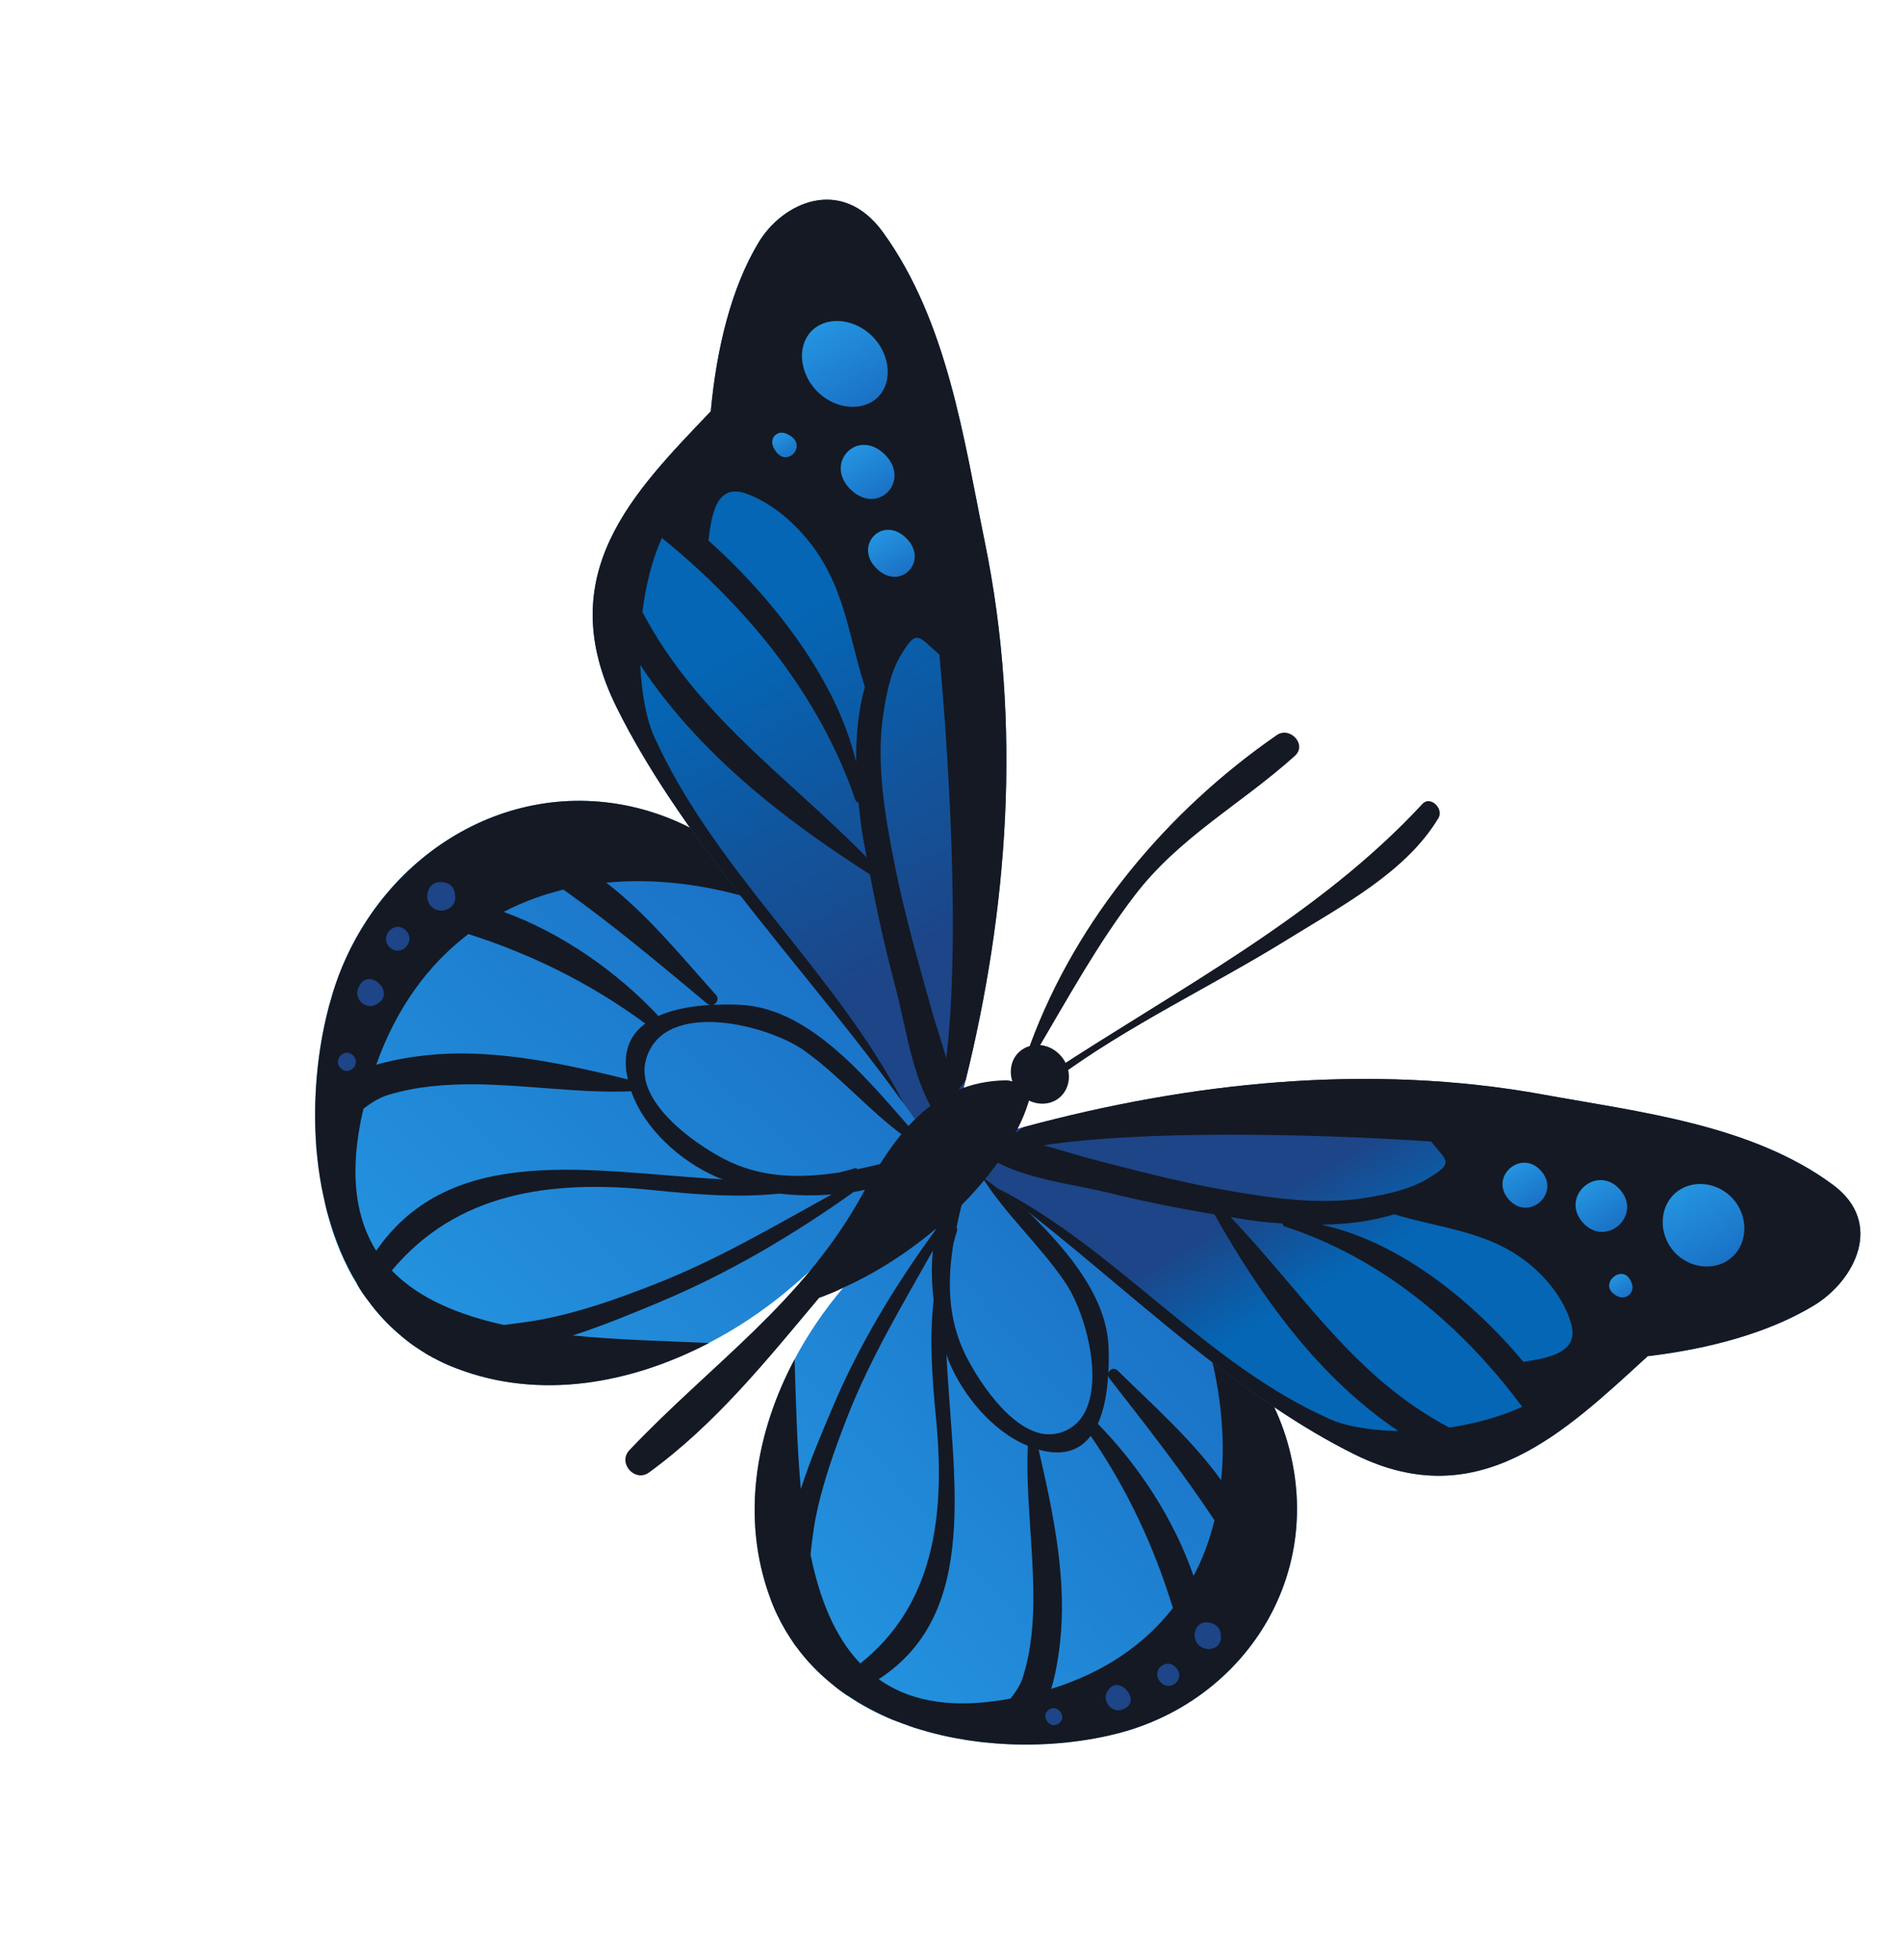 <svg width="264" height="272" viewBox="0 0 264 272" fill="none" xmlns="http://www.w3.org/2000/svg">
<path d="M155.429 240.509C150.815 241.723 145.477 242.316 140.024 242.082C138.816 242.03 137.608 241.933 136.374 241.801C135.621 241.724 134.857 241.593 134.079 241.491C134.032 241.488 133.937 241.478 133.869 241.448C132.471 241.231 131.054 240.946 129.664 240.58C129.428 240.508 129.166 240.46 128.929 240.388C128.199 240.187 127.496 239.972 126.786 239.755C126.694 239.699 126.62 239.667 126.525 239.657C125.727 239.382 124.949 239.09 124.172 238.792C124.101 238.764 124.054 238.717 123.985 238.727C121.73 237.825 119.576 236.69 117.592 235.317C116.839 234.811 116.122 234.279 115.419 233.679C113.607 232.206 111.939 230.5 110.518 228.541L110.377 228.383C109.919 227.715 109.507 227.057 109.07 226.363C108.211 224.891 107.437 223.334 106.84 221.625C102.822 210.537 104.924 198.777 110.286 188.663C112.161 185.11 114.447 181.794 117.02 178.74L117.046 178.724C121.057 173.978 125.719 169.976 130.686 167.05C131.336 166.673 131.988 166.285 132.662 165.924C132.88 165.827 133.406 165.452 134.062 164.967C134.762 164.496 135.563 163.882 136.285 163.338C136.578 163.128 136.845 162.944 137.061 162.749C137.644 162.335 138.028 162.043 138.031 161.996L138.056 161.971C138.105 161.883 138.178 161.821 138.199 161.754L138.229 161.727C138.277 161.733 138.323 161.692 138.369 161.745C143.748 164.137 149.627 167.401 155.249 171.348C159.52 174.342 163.661 177.782 167.269 181.595C167.795 182.148 168.355 182.736 168.863 183.309C172.142 186.994 174.914 191.023 176.851 195.282C177.838 197.388 178.613 199.592 179.132 201.845C183.355 219.778 172.134 236.061 155.426 240.505L155.429 240.509Z" fill="url(#paint0_linear_72_2)"/>
<path d="M179.134 201.849C178.621 199.597 177.846 197.393 176.853 195.285C174.914 191.023 172.148 186.995 168.865 183.313C168.357 182.739 167.801 182.149 167.271 181.598C166.719 181.849 166.346 182.41 166.614 183.147C169.13 190.666 170.089 197.882 169.591 204.462C169.532 204.79 169.525 205.123 169.494 205.431C165.458 199.806 159.859 194.858 155.179 190.265C154.647 189.71 153.993 190.045 153.836 190.555C153.922 189.268 153.903 188.032 153.877 187.024C153.535 177.37 143.506 169.001 137.064 162.746C136.649 162.323 135.881 162.719 136.243 163.283C136.26 163.3 136.275 163.317 136.289 163.336C139.602 168.617 144.412 172.866 147.908 178.076C151.275 183.036 154.657 196.873 146.928 198.907C141.435 200.343 135.971 192.015 133.981 187.991C131.522 182.987 131.507 177.733 132.323 172.64C132.486 171.992 132.665 171.364 132.869 170.717C132.92 170.583 132.859 170.459 132.758 170.397C133.143 168.523 133.592 166.736 134.062 164.967C134.197 164.34 134.381 163.709 134.537 163.11C134.827 162.019 133.191 161.082 132.643 162.124C131.839 163.662 131.182 165.316 130.684 167.046C130.322 168.254 130.054 169.467 129.831 170.734C124.249 178.387 119.21 186.668 115.506 195.476C114.089 198.813 112.45 202.627 111.161 206.647C110.6 200.572 110.474 194.31 110.287 188.657C104.923 198.767 102.82 210.533 106.842 221.619C107.439 223.328 108.211 224.89 109.071 226.357C109.509 227.051 109.915 227.708 110.378 228.377L110.519 228.535C111.94 230.494 113.609 232.2 115.421 233.673C116.123 234.273 116.838 234.801 117.593 235.311L117.615 235.288C119.619 236.645 121.728 237.761 123.984 238.717C124.053 238.707 124.1 238.754 124.172 238.783C124.948 239.08 125.728 239.376 126.524 239.648C126.62 239.657 126.691 239.686 126.786 239.745C127.495 239.962 128.199 240.178 128.929 240.378C129.165 240.45 129.427 240.498 129.664 240.57C131.051 240.932 132.475 241.219 133.869 241.438C133.936 241.469 134.032 241.478 134.078 241.481C134.856 241.584 135.62 241.714 136.373 241.791C137.607 241.923 138.816 242.02 140.023 242.073C145.479 242.31 150.815 241.714 155.428 240.499C172.135 236.055 183.356 219.772 179.134 201.839L179.134 201.849ZM153.812 190.823C153.828 190.989 153.853 191.153 153.991 191.313C159.121 197.885 164.045 204.172 168.569 210.991C167.909 213.713 166.965 216.316 165.663 218.708C162.944 210.857 158.076 203.41 152.381 197.61C153.287 195.603 153.688 193.12 153.81 190.82L153.812 190.823ZM119.408 230.871C115.823 227.134 113.726 221.766 112.505 215.765C112.66 214.183 112.871 212.604 113.143 211.009C114.128 205.914 115.889 201.056 117.748 196.306C120.919 188.306 125.308 181.005 129.484 173.559C129.252 175.859 129.318 178.175 129.593 180.445C128.959 185.896 129.407 191.552 129.954 197.216C131.223 210.712 129.493 222.845 119.411 230.869L119.408 230.871ZM138.417 236.045C131.197 237.091 125.886 235.847 121.967 233.048C136.231 223.815 132.151 204.916 131.372 187.958C131.502 188.311 131.618 188.673 131.727 188.999C133.673 193.662 137.771 198.678 142.662 200.659C142.373 207.436 143.382 214.318 143.43 221.125C143.468 225.094 143.156 228.951 142.018 232.655C141.655 233.853 140.99 234.813 140.253 235.744C139.656 235.851 139.034 235.972 138.416 236.051L138.417 236.045ZM145.915 234.394C146.768 231.496 147.135 228.379 147.281 226.344C147.895 218.176 146.071 209.391 144.165 201.204C144.875 201.37 145.584 201.543 146.297 201.568C148.618 201.708 150.256 200.783 151.388 199.278C156.539 206.806 160.193 214.678 162.801 223.182C158.872 228.215 153.27 232.118 145.919 234.392L145.915 234.394Z" fill="#151923"/>
<path d="M163.258 231.467C161.899 229.916 159.675 231.869 161.038 233.418C162.401 234.968 164.619 233.012 163.258 231.467Z" fill="#1D4587"/>
<path d="M153.794 234.613C153.757 234.669 153.723 234.723 153.69 234.778C152.867 236.118 154.425 237.893 155.86 237.245C155.916 237.213 155.976 237.188 156.037 237.163C158.534 236.033 155.234 232.28 153.798 234.611L153.794 234.613Z" fill="#1D4587"/>
<path d="M147.117 237.499C146.073 236.309 144.365 237.803 145.412 238.997C146.457 240.187 148.167 238.69 147.117 237.499Z" fill="#1D4587"/>
<path d="M169.472 227.233C169.461 227.13 169.463 227.039 169.459 226.937C169.425 226.053 168.839 225.386 167.969 225.237C167.866 225.222 167.776 225.204 167.674 225.184C166.03 224.92 165.23 227.016 166.29 228.216C167.347 229.419 169.529 228.897 169.475 227.231L169.472 227.233Z" fill="#1D4587"/>
<path d="M254.429 164.449C243.147 156.068 227.352 154.312 214.281 151.928C189.979 147.494 165.048 150.224 142.096 156.431C141.807 156.493 141.549 156.588 141.257 156.653C140.275 156.913 139.295 157.167 138.339 157.453C137.242 157.765 132.05 160.328 133.938 161.647C134.889 162.298 135.828 162.97 136.738 163.654C137.296 164.049 137.806 164.437 138.344 164.848C148.994 172.707 159.153 182.213 169.898 190.321C172.206 192.065 174.515 193.714 176.852 195.291C180.517 197.749 184.259 200.003 188.126 201.905C205.271 210.347 217.177 198.771 228.702 188.223C237.279 187.203 245.478 184.981 251.723 181.213C257.394 177.814 261.61 169.776 254.429 164.449Z" fill="url(#paint1_linear_72_2)"/>
<path d="M254.429 164.449C243.147 156.068 227.352 154.311 214.281 151.927C189.978 147.494 165.048 150.223 142.095 156.43C141.273 157.017 140.451 157.594 139.654 158.206C138.965 158.206 138.298 158.234 137.677 158.36C136.625 158.541 136.302 160.031 137.312 160.687C141.985 163.653 148.713 164.26 153.95 165.566C158.794 166.752 163.667 167.731 168.566 168.541C175.111 180.149 183.134 191.253 194.097 198.611C190.177 198.535 186.826 197.935 184.807 197.051C167.446 189.449 155.1 173.395 138.343 164.848C148.994 172.707 159.153 182.213 169.898 190.321C172.206 192.065 174.515 193.714 176.852 195.291C180.517 197.749 184.259 200.003 188.126 201.905C205.27 210.347 217.177 198.77 228.702 188.223C237.279 187.203 245.478 184.981 251.723 181.213C257.393 177.814 261.61 169.776 254.429 164.449ZM213.283 176.306C215.416 178.296 217.254 180.872 218.061 183.656C219.31 187.82 214.734 188.489 211.441 189.003C204.207 180.335 193.988 172.23 183.406 169.983C186.873 169.923 190.347 169.514 193.528 168.531C200.485 170.661 207.417 170.855 213.283 176.306ZM150.981 160.724C149.076 160.208 146.956 159.512 144.833 158.958C158.465 156.891 180.916 157.265 198.63 158.418C200.933 161.277 201.854 161.351 198.122 163.611C195.659 165.075 192.725 165.694 189.883 166.196C183.302 167.32 176.278 166.287 169.587 165.09C163.348 163.966 157.167 162.323 150.983 160.727L150.981 160.724ZM170.783 168.906C171.805 169.051 172.823 169.274 173.844 169.4C175.218 169.585 176.612 169.709 178.038 169.81C178.009 169.977 178.121 170.151 178.359 170.227C191.686 174.573 202.808 183.84 211.281 195.247C207.979 196.743 204.511 197.628 201.161 198.13C187.872 191.123 180.931 179.501 170.783 168.906Z" fill="#151923"/>
<path d="M213.908 162.515C211.151 159.38 206.654 163.331 209.411 166.466C212.169 169.605 216.67 165.651 213.908 162.515Z" fill="url(#paint2_linear_72_2)"/>
<path d="M224.859 165.106C221.686 161.494 216.505 166.046 219.678 169.658C222.854 173.268 228.035 168.716 224.859 165.106Z" fill="url(#paint3_linear_72_2)"/>
<path d="M240.577 166.429C238.436 163.994 234.778 163.612 232.532 165.588C230.284 167.561 230.192 171.246 232.321 173.677C234.46 176.108 238.126 176.486 240.371 174.51C242.619 172.537 242.713 168.856 240.575 166.425L240.577 166.429Z" fill="url(#paint4_linear_72_2)"/>
<path d="M226.433 177.957C226.408 177.896 226.372 177.827 226.347 177.767C225.175 175.289 221.843 178.215 224.153 179.693C224.209 179.73 224.269 179.765 224.324 179.808C225.637 180.653 227.098 179.361 226.43 177.953L226.433 177.957Z" fill="url(#paint5_linear_72_2)"/>
<path d="M109.264 179.154L109.238 179.179C105.884 181.953 102.244 184.398 98.385 186.388C87.419 192.096 74.867 194.32 63.392 189.932C62.519 189.605 61.648 189.223 60.852 188.821C60.318 188.563 59.813 188.277 59.278 187.974C58.672 187.602 58.075 187.225 57.493 186.824C56.723 186.288 55.995 185.703 55.324 185.114C53.756 183.769 52.352 182.254 51.158 180.617C50.577 179.872 50.053 179.123 49.569 178.272C47.771 175.379 46.429 172.121 45.526 168.689C45.499 168.565 45.474 168.445 45.426 168.353C45.235 167.576 45.051 166.805 44.883 165.999C44.694 165.131 44.525 164.282 44.381 163.353C44.245 162.483 44.123 161.567 44.033 160.691C43.935 159.86 43.869 159.005 43.823 158.169C43.47 151.989 44.099 145.747 45.487 140.272C45.608 139.793 45.733 139.312 45.875 138.86C46.002 138.382 46.125 137.957 46.271 137.503C51.948 119.499 69.776 107.51 88.466 112.141C90.809 112.733 93.104 113.566 95.278 114.64C99.647 116.745 103.752 119.745 107.437 123.285C108.014 123.833 108.615 124.447 109.167 125.02C112.976 128.921 116.343 133.408 119.276 138.017C123.121 144.087 126.213 150.439 128.436 156.258C128.486 156.309 128.445 156.358 128.442 156.405L128.416 156.43C128.343 156.467 128.271 156.549 128.172 156.601L128.146 156.626C128.096 156.625 127.757 157.047 127.29 157.652C127.097 157.913 126.85 158.176 126.613 158.489C126.003 159.251 125.321 160.141 124.757 160.897C124.201 161.598 123.787 162.148 123.664 162.384C123.268 163.103 122.832 163.83 122.35 164.503C119.007 169.86 114.5 174.859 109.254 179.145L109.264 179.154Z" fill="url(#paint6_linear_72_2)"/>
<path d="M126.784 160.384C126.126 160.557 125.473 160.731 124.773 160.907C122.885 161.394 120.971 161.861 119.005 162.273C118.938 162.157 118.794 162.072 118.645 162.133C117.989 162.354 117.293 162.528 116.582 162.706C111.156 163.559 105.642 163.53 100.517 160.862C96.362 158.713 87.849 152.766 89.719 146.858C92.297 138.558 106.758 142.246 111.781 145.916C117.028 149.707 121.249 154.885 126.628 158.499L126.7 158.572C127.255 158.944 127.721 158.095 127.311 157.664C121.1 150.682 112.804 139.846 102.66 139.455C101.596 139.384 100.31 139.411 98.956 139.459C99.512 139.291 99.86 138.575 99.327 138.026C94.754 132.947 89.865 126.884 84.152 122.506C84.487 122.481 84.832 122.456 85.166 122.421C92.144 121.905 99.715 122.985 107.495 125.75C108.267 126.041 108.875 125.628 109.19 125.026C108.638 124.453 108.041 123.837 107.46 123.291C103.779 119.75 99.67 116.751 95.301 114.646C93.125 113.569 90.827 112.737 88.489 112.148C69.799 107.516 51.971 119.505 46.294 137.51C46.152 137.961 46.028 138.392 45.898 138.866C45.751 139.316 45.626 139.798 45.511 140.279C44.122 145.753 43.491 151.991 43.846 158.175C43.892 159.012 43.962 159.864 44.057 160.697C44.142 161.575 44.265 162.492 44.404 163.359C44.546 164.284 44.715 165.134 44.907 166.006C45.069 166.81 45.258 167.583 45.449 168.36C45.501 168.449 45.526 168.57 45.549 168.696C46.52 172.098 47.835 175.327 49.621 178.251L49.592 178.278C50.076 179.13 50.6 179.878 51.182 180.623C52.376 182.26 53.779 183.776 55.347 185.121C56.022 185.707 56.746 186.294 57.516 186.83C58.098 187.231 58.696 187.608 59.301 187.98C59.832 188.285 60.339 188.565 60.875 188.828C61.671 189.229 62.542 189.612 63.415 189.938C74.89 194.326 87.443 192.102 98.408 186.394C92.479 186.122 85.843 185.981 79.489 185.348C83.776 183.968 87.949 182.225 91.537 180.723C101.048 176.756 110.103 171.408 118.481 165.436C119.812 165.212 121.12 164.912 122.385 164.522C124.251 164.014 126.044 163.288 127.724 162.443C128.881 161.866 127.972 160.109 126.81 160.394L126.784 160.384ZM78.208 123.465C85.161 128.415 91.496 133.729 98.159 139.298C98.3 139.43 98.489 139.47 98.661 139.475C96.239 139.608 93.572 140.008 91.39 141.01C85.614 134.837 78.014 129.519 69.917 126.559C72.516 125.201 75.297 124.181 78.208 123.465ZM52.218 147.781C55.016 139.878 59.471 133.851 65.011 129.634C73.853 132.467 81.925 136.449 89.574 142.058C87.914 143.265 86.841 145.026 86.859 147.509C86.855 148.3 86.975 149.058 87.139 149.806C78.605 147.708 69.442 145.716 60.767 146.318C58.591 146.488 55.318 146.856 52.216 147.778L52.218 147.781ZM52.214 173.589C49.546 169.325 48.538 163.615 50.02 155.86C50.144 155.135 50.319 154.51 50.465 153.857C51.49 153.087 52.535 152.396 53.824 151.978C57.822 150.761 61.889 150.462 66.055 150.489C73.245 150.568 80.451 151.751 87.615 151.46C89.454 156.719 94.491 161.145 99.296 163.271C99.635 163.443 99.999 163.537 100.362 163.68C82.523 162.735 62.797 158.261 52.216 173.593L52.214 173.589ZM90.775 178.276C85.64 180.292 80.428 182.144 74.976 183.167C73.302 183.464 71.605 183.685 69.938 183.889C63.651 182.494 58.115 180.218 54.384 176.331C63.411 165.527 76.348 163.708 90.531 165.163C96.459 165.775 102.405 166.266 108.2 165.653C110.596 165.939 113.037 165.975 115.439 165.774C107.371 170.225 99.394 174.937 90.779 178.274L90.775 178.276Z" fill="#151923"/>
<path d="M56.303 129.104C57.856 130.577 55.67 132.958 54.11 131.489C52.552 130.008 54.742 127.625 56.303 129.104Z" fill="#1D4587"/>
<path d="M52.433 139.286C52.37 139.323 52.308 139.354 52.25 139.392C50.787 140.276 49.009 138.594 49.767 137.046C49.801 136.977 49.829 136.921 49.859 136.853C51.208 134.165 54.974 137.742 52.431 139.282L52.433 139.286Z" fill="#1D4587"/>
<path d="M48.988 146.453C50.186 147.589 48.503 149.418 47.311 148.283C46.11 147.15 47.798 145.322 48.988 146.453Z" fill="#1D4587"/>
<path d="M61.124 122.426C61.233 122.433 61.336 122.438 61.436 122.44C62.373 122.48 63.049 123.121 63.144 124.058C63.16 124.164 63.17 124.267 63.183 124.375C63.379 126.141 61.122 126.997 59.91 125.854C58.694 124.704 59.376 122.353 61.13 122.428L61.124 122.426Z" fill="#1D4587"/>
<path d="M105.274 33.689C101.546 39.877 99.474 48.242 98.655 57.088C88.05 68.234 76.387 79.679 85.614 98.232C87.691 102.424 90.131 106.501 92.782 110.52C94.488 113.082 96.26 115.621 98.132 118.167C106.836 130.023 116.971 141.389 125.413 153.128C125.861 153.721 126.273 154.285 126.696 154.903C127.435 155.901 128.156 156.929 128.858 157.984C130.276 160.059 132.784 154.863 133.088 153.744C133.346 152.771 133.588 151.768 133.825 150.767C133.884 150.473 133.974 150.207 134.035 149.917C139.817 126.519 141.947 100.774 136.669 75.098C133.83 61.286 131.573 44.686 122.566 32.247C116.836 24.332 108.633 28.068 105.272 33.695L105.274 33.689Z" fill="url(#paint7_linear_72_2)"/>
<path d="M105.274 33.689C101.546 39.877 99.475 48.242 98.655 57.088C88.05 68.234 76.387 79.679 85.614 98.232C87.692 102.424 90.132 106.501 92.782 110.52C94.488 113.082 96.26 115.621 98.132 118.167C106.836 130.023 116.971 141.389 125.413 153.128C116.089 134.967 99.101 120.792 90.739 102.088C89.768 99.907 89.052 96.367 88.865 92.28C96.794 104.312 108.525 113.579 120.743 121.347C121.72 126.512 122.877 131.672 124.239 136.813C125.735 142.376 126.56 149.43 129.761 154.552C130.468 155.643 132.006 155.439 132.161 154.356C132.273 153.723 132.282 153.034 132.265 152.316C132.871 151.53 133.452 150.724 134.033 149.913C139.815 126.515 141.945 100.771 136.667 75.094C133.828 61.282 131.571 44.683 122.564 32.244C116.834 24.328 108.631 28.065 105.27 33.691L105.274 33.689ZM120.046 95.337C119.124 98.571 118.801 102.16 118.83 105.77C116.205 94.562 107.515 83.256 98.328 75.003C98.769 71.619 99.335 66.91 103.688 68.55C106.593 69.619 109.316 71.741 111.434 74.129C117.251 80.691 117.65 87.922 120.048 95.341L120.046 95.337ZM124.295 120.563C122.866 113.491 121.586 106.092 122.572 99.329C123.007 96.408 123.572 93.401 125.02 90.96C127.255 87.254 127.355 88.218 130.39 90.853C132.077 109.394 133.099 132.816 131.337 146.848C130.706 144.59 129.925 142.324 129.341 140.294C127.512 133.727 125.633 127.16 124.295 120.563ZM89.166 84.957C89.59 81.508 90.407 77.971 91.866 74.656C103.93 84.418 113.849 96.762 118.716 110.999C118.807 111.251 118.993 111.382 119.162 111.364C119.307 112.851 119.476 114.32 119.707 115.767C119.861 116.85 120.117 117.919 120.304 118.998C109.044 107.561 96.796 99.372 89.17 84.954L89.166 84.957Z" fill="#151923"/>
<path d="M125.708 74.613C129.04 77.743 125.071 82.106 121.742 78.973C118.414 75.841 122.385 71.482 125.708 74.613Z" fill="url(#paint8_linear_72_2)"/>
<path d="M122.713 62.985C126.551 66.591 121.975 71.61 118.14 68.008C114.31 64.408 118.884 59.385 122.713 62.985Z" fill="url(#paint9_linear_72_2)"/>
<path d="M120.911 46.507C123.486 48.933 123.988 52.783 122.001 54.963C120.021 57.139 116.199 56.932 113.622 54.511C111.043 52.086 110.549 48.233 112.531 46.06C114.512 43.878 118.326 44.08 120.907 46.509L120.911 46.507Z" fill="url(#paint10_linear_72_2)"/>
<path d="M109.355 60.294C109.419 60.327 109.487 60.367 109.551 60.4C112.145 61.828 109.214 65.055 107.612 62.527C107.578 62.468 107.529 62.401 107.492 62.338C106.581 60.896 107.866 59.482 109.353 60.291L109.355 60.294Z" fill="url(#paint11_linear_72_2)"/>
<path d="M113.685 180.136C106.414 188.808 99.3 197.664 90.104 204.351C88.119 205.812 85.672 203.031 87.377 201.249C98.677 189.316 111.507 180.751 119.747 165.684C124.148 157.619 129.471 150.105 139.567 149.94C139.905 149.929 140.236 150.001 140.514 150.085C140.035 148.606 140.361 146.966 141.523 145.942C143.155 144.517 145.708 144.781 147.252 146.54C148.796 148.298 148.731 150.87 147.105 152.297C145.939 153.323 144.223 153.435 142.797 152.731C142.795 152.787 142.842 152.834 142.791 152.874C142.398 154.15 141.892 155.436 141.247 156.653C140.87 157.5 140.4 158.332 139.901 159.14C139.747 159.459 139.55 159.773 139.329 160.055C139.005 160.623 138.633 161.177 138.217 161.733L138.191 161.748C138.169 161.821 138.097 161.887 138.045 161.978L138.023 162C137.605 162.552 137.191 163.102 136.726 163.651C135.819 164.771 134.815 165.887 133.77 166.947C128.918 171.912 122.875 176.106 117.034 178.721L117.013 178.744C115.906 179.296 114.777 179.731 113.677 180.14L113.685 180.136Z" fill="#151923"/>
<path d="M157.451 124.341C163.712 116.129 172.255 111.647 179.736 104.902C181.467 103.345 179.048 100.757 177.211 102.027C162.12 112.473 149.49 127.403 142.992 144.975C142.759 145.605 143.754 146.1 144.093 145.539C148.373 138.282 152.347 131.038 157.451 124.341Z" fill="#151923"/>
<path d="M199.66 113.543C200.441 112.232 198.533 110.38 197.434 111.572C182.981 127.185 163.495 137.252 145.763 148.9C145.203 149.275 145.966 150.17 146.523 149.762C156.647 142.267 168.208 136.907 178.917 130.266C186.216 125.737 195.172 121.045 199.658 113.539L199.66 113.543Z" fill="#151923"/>
<defs>
<linearGradient id="paint0_linear_72_2" x1="113.215" y1="231.798" x2="168.646" y2="183.085" gradientUnits="userSpaceOnUse">
<stop stop-color="#2494E0"/>
<stop offset="1" stop-color="#1A71C6"/>
</linearGradient>
<linearGradient id="paint1_linear_72_2" x1="177.917" y1="134.227" x2="216.899" y2="201.421" gradientUnits="userSpaceOnUse">
<stop offset="0.34" stop-color="#1D4587"/>
<stop offset="0.53" stop-color="#0466B5"/>
</linearGradient>
<linearGradient id="paint2_linear_72_2" x1="210.084" y1="161.78" x2="213.228" y2="167.199" gradientUnits="userSpaceOnUse">
<stop stop-color="#2494E0"/>
<stop offset="1" stop-color="#1A71C6"/>
</linearGradient>
<linearGradient id="paint3_linear_72_2" x1="220.462" y1="164.26" x2="224.082" y2="170.5" gradientUnits="userSpaceOnUse">
<stop stop-color="#2494E0"/>
<stop offset="1" stop-color="#1A71C6"/>
</linearGradient>
<linearGradient id="paint4_linear_72_2" x1="233.477" y1="164.93" x2="239.421" y2="175.176" gradientUnits="userSpaceOnUse">
<stop stop-color="#2494E0"/>
<stop offset="1" stop-color="#1A71C6"/>
</linearGradient>
<linearGradient id="paint5_linear_72_2" x1="224.162" y1="177.079" x2="225.819" y2="179.934" gradientUnits="userSpaceOnUse">
<stop stop-color="#2494E0"/>
<stop offset="1" stop-color="#1A71C6"/>
</linearGradient>
<linearGradient id="paint6_linear_72_2" x1="52.772" y1="182.71" x2="107.902" y2="123.654" gradientUnits="userSpaceOnUse">
<stop stop-color="#2494E0"/>
<stop offset="1" stop-color="#1A71C6"/>
</linearGradient>
<linearGradient id="paint7_linear_72_2" x1="89.883" y1="40.712" x2="151.069" y2="146.181" gradientUnits="userSpaceOnUse">
<stop offset="0.4" stop-color="#0466B5"/>
<stop offset="0.81" stop-color="#1D4587"/>
</linearGradient>
<linearGradient id="paint8_linear_72_2" x1="122.011" y1="73.839" x2="125.439" y2="79.747" gradientUnits="userSpaceOnUse">
<stop stop-color="#2494E0"/>
<stop offset="1" stop-color="#1A71C6"/>
</linearGradient>
<linearGradient id="paint9_linear_72_2" x1="118.457" y1="62.097" x2="122.402" y2="68.898" gradientUnits="userSpaceOnUse">
<stop stop-color="#2494E0"/>
<stop offset="1" stop-color="#1A71C6"/>
</linearGradient>
<linearGradient id="paint10_linear_72_2" x1="114.036" y1="44.948" x2="120.492" y2="56.078" gradientUnits="userSpaceOnUse">
<stop stop-color="#2494E0"/>
<stop offset="1" stop-color="#1A71C6"/>
</linearGradient>
<linearGradient id="paint11_linear_72_2" x1="107.999" y1="60.133" x2="109.803" y2="63.242" gradientUnits="userSpaceOnUse">
<stop stop-color="#2494E0"/>
<stop offset="1" stop-color="#1A71C6"/>
</linearGradient>
</defs>
</svg>
